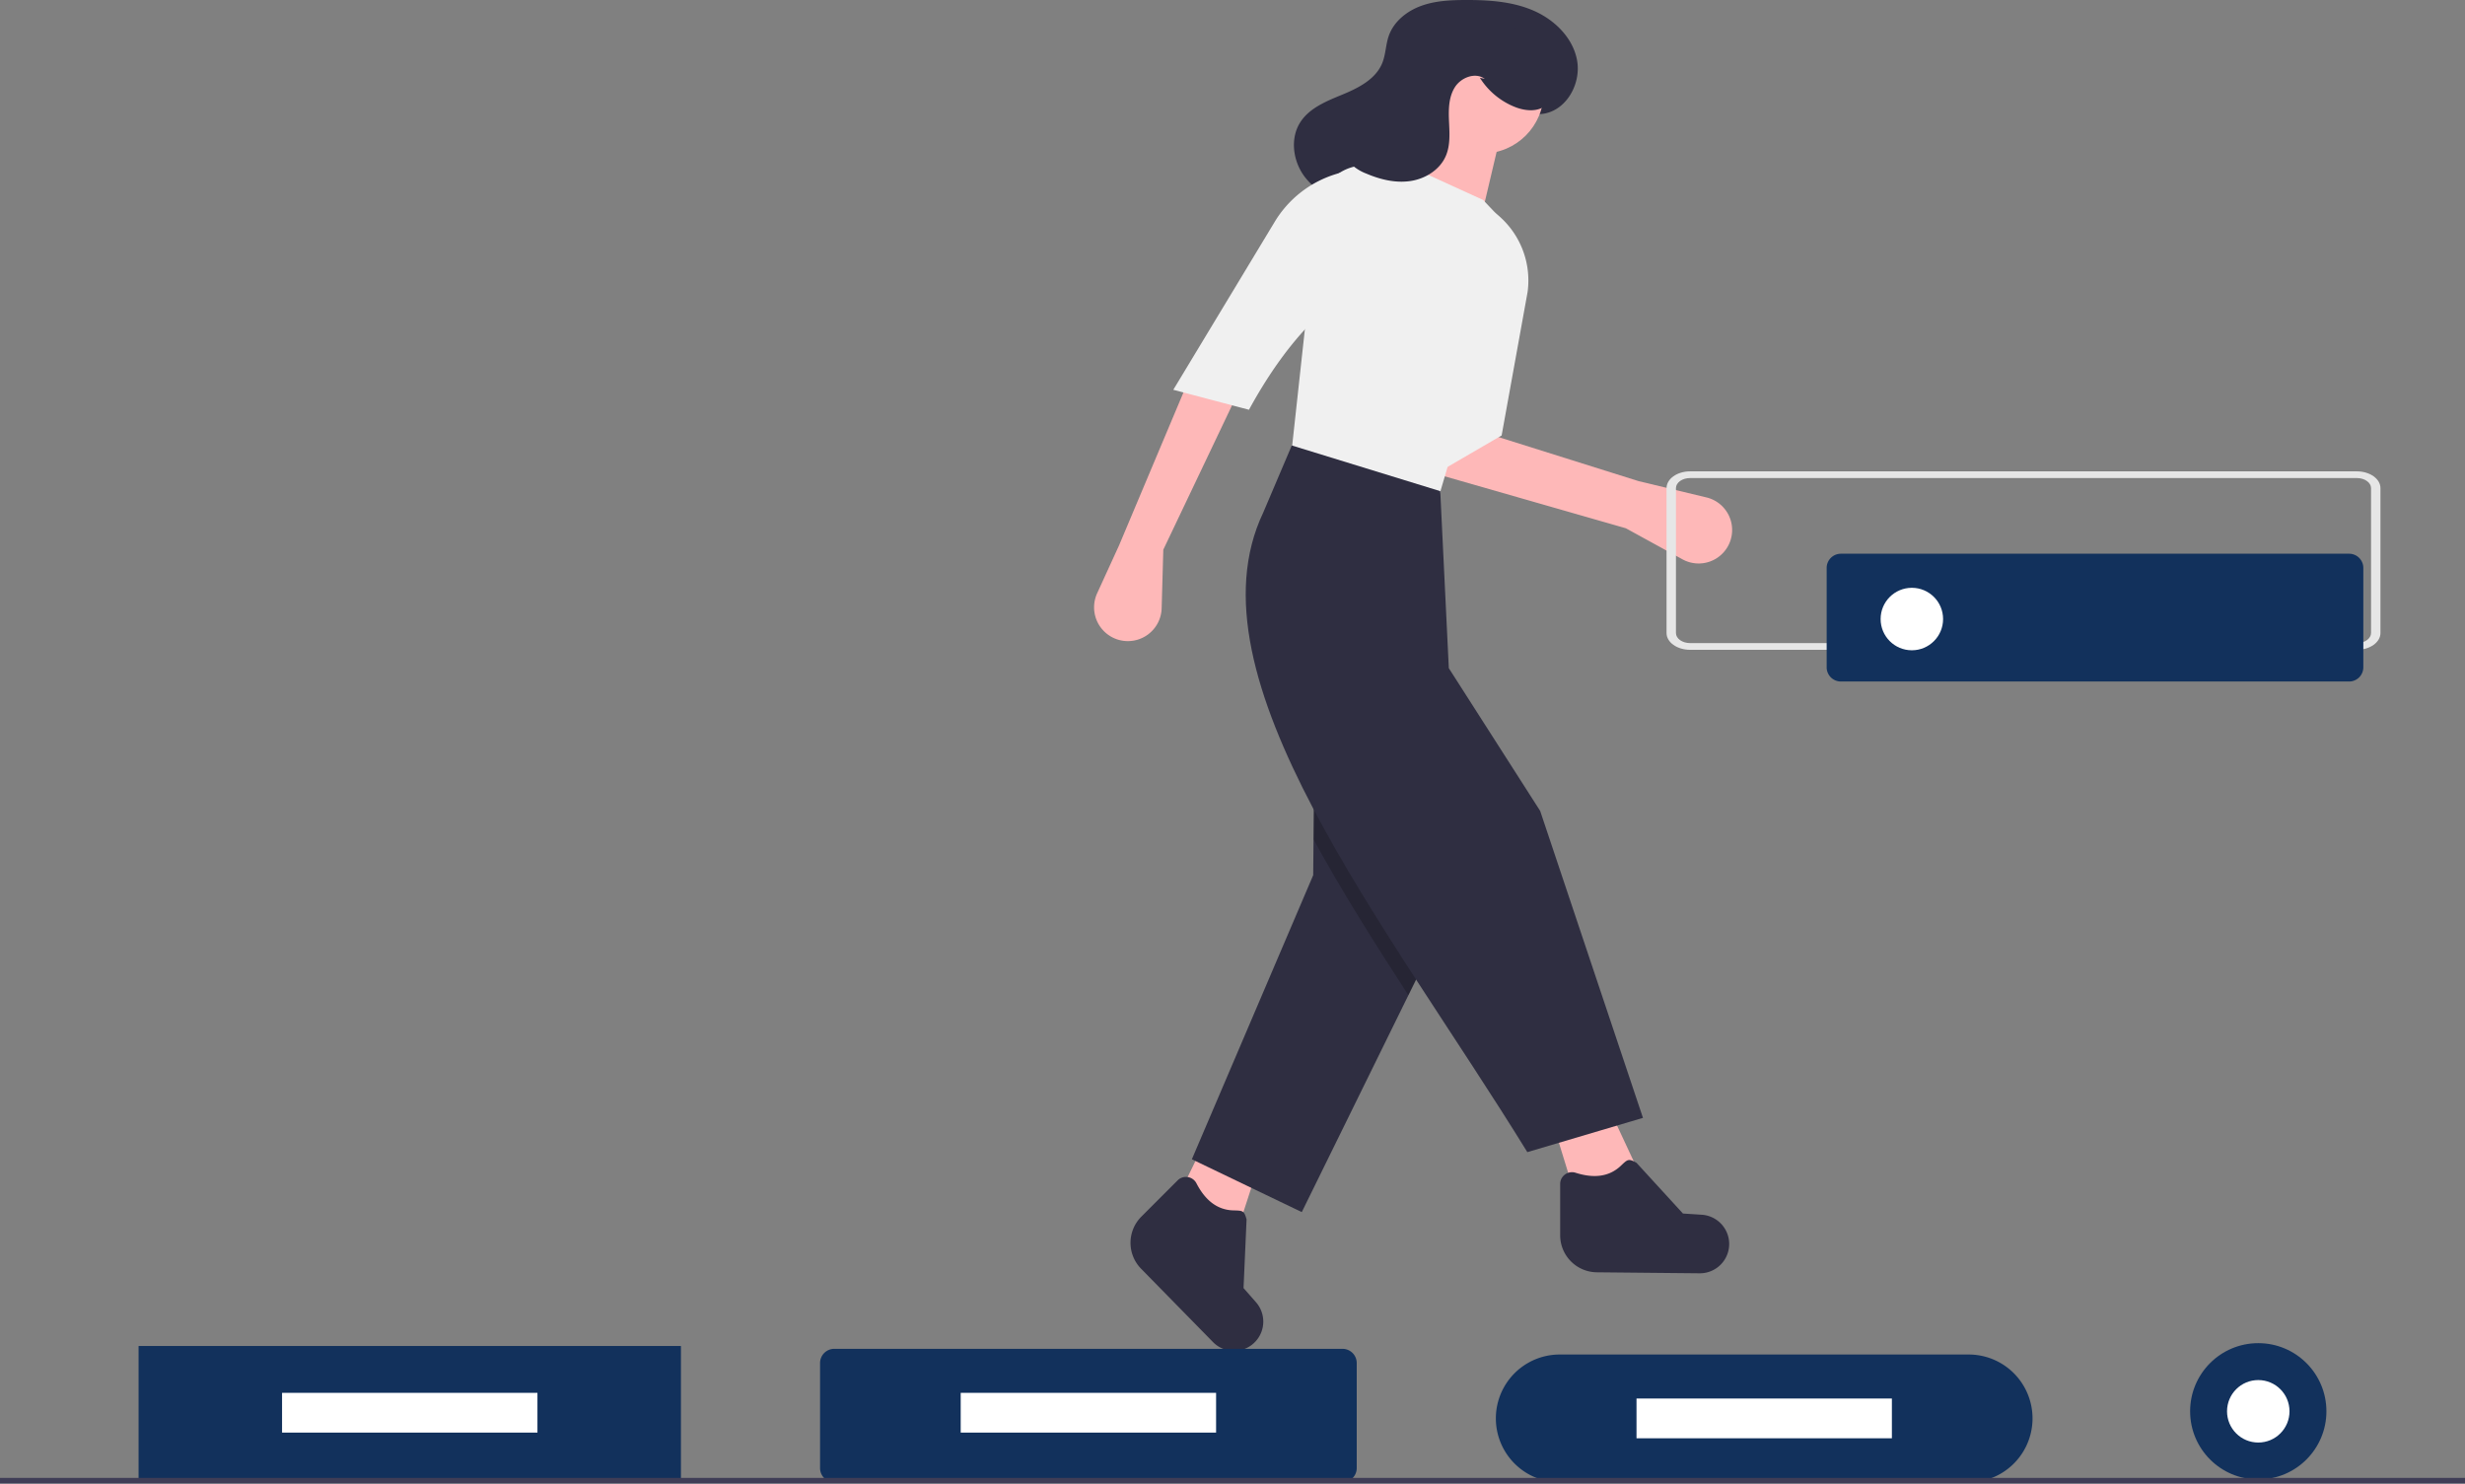 <svg id="fcff80fc-ae19-4053-921f-165d25a029af" data-name="Layer 1" xmlns="http://www.w3.org/2000/svg" width="868.11" height="522.451" viewBox="0 0 868.11 522.451"><rect x="0" y="0" width="868.11" height="522.451" fill="#808080" stroke="none"/><path d="M662.752,261.89a20.627,20.627,0,0,0,14.18-3.762,38.899,38.899,0,0,0,10.169-10.908,70.68,70.68,0,0,0,9.952-23.124,13.555,13.555,0,0,0,13.208,4.595c7.868-1.766,12.586-10.946,11.052-18.863s-8.029-14.193-15.441-17.37-15.671-3.702-23.735-3.684c-5.317.012-10.736.26-15.731,2.083s-9.57,5.458-11.345,10.471c-1.112,3.142-1.076,6.621-2.341,9.705-2.296,5.599-8.252,8.657-13.842,10.977s-11.666,4.676-14.962,9.751c-3.722,5.731-2.648,13.73,1.454,19.196s10.69,8.636,17.394,9.961,13.611.998,20.437.664" transform="translate(-165.945 -188.775)" fill="#2f2e41"/><polygon points="435.784 433.339 413.755 423.786 425.708 399.184 443.498 409.595 435.784 433.339" fill="#feb8b8"/><polygon points="517.275 307.195 495.999 350.471 458.453 426.849 419.742 408.247 462.475 308.2 462.596 295.606 462.978 256.417 517.275 307.195" fill="#2f2e41"/><polygon points="577.605 413.777 554.981 421.821 546.937 395.678 567.047 391.154 577.605 413.777" fill="#feb8b8"/><path d="M738.522,374.807l-68.374-19.607,20.11-13.574L743.047,358.216l23.87,5.729a11.796,11.796,0,0,1,8.008,16.302v0a11.796,11.796,0,0,1-16.433,5.511Z" transform="translate(-165.945 -188.775)" fill="#feb8b8"/><path d="M694.783,342.128,667.132,358.216c-2.44-20.119,9.589-55.934,24.635-95.019h0a30.066,30.066,0,0,1,12.159,28.395Z" transform="translate(-165.945 -188.775)" fill="#f0f0f0"/><path d="M575.632,382.348l-.581,20.637a11.901,11.901,0,0,1-14.976,11.161h0a11.901,11.901,0,0,1-7.743-16.448L560.047,380.84l24.132-57.313,16.591,6.033Z" transform="translate(-165.945 -188.775)" fill="#feb8b8"/><circle cx="522.051" cy="32.443" r="21.618" fill="#feb8b8"/><polygon points="521.297 77.942 496.16 65.876 508.728 37.722 529.844 41.744 521.297 77.942" fill="#feb8b8"/><path d="M671.154,368.774l-51.28-12.569,10.297-94.392a16.605,16.605,0,0,1,18.01-14.736l16.94,1.54L688.247,259.175l8.547,9.049-2.608,11.152c2.431,22.97.557,42.902-12.798,54.731Z" transform="translate(-165.945 -188.775)" fill="#f0f0f0"/><path d="M605.797,333.079l-26.646-7.038,35.723-59.167a38.214,38.214,0,0,1,36.672-18.256h0l-13.574,44.745C625.422,302.832,614.878,316.445,605.797,333.079Z" transform="translate(-165.945 -188.775)" fill="#f0f0f0"/><path d="M683.22,495.969l-21.276,43.277c-12.031-18.551-23.639-36.977-33.403-54.865l.382-39.189Z" transform="translate(-165.945 -188.775)" opacity="0.2"/><path d="M744.555,582.442l-40.723,12.066c-49.587-80.503-120.592-167.259-93.008-225.231l10.055-23.629,52.286,16.088,3.016,62.341,32.176,50.275Z" transform="translate(-165.945 -188.775)" fill="#2f2e41"/><path d="M764.537,637.179l-36.19-.356a13.036,13.036,0,0,1-12.95-13.036V605.747a4.159,4.159,0,0,1,5.39-3.989c6.537,2.096,11.889,1.398,15.925-2.401,2.419-2.277,2.702-2.735,5.582-1.078l16.339,17.848,6.627.428a10.324,10.324,0,0,1,9.63,9.53v0A10.324,10.324,0,0,1,764.537,637.179Z" transform="translate(-165.945 -188.775)" fill="#2f2e41"/><path d="M593.178,661.442l-25.339-25.842a13.036,13.036,0,0,1,.06-18.375l12.757-12.757a4.159,4.159,0,0,1,6.632.99c3.14,6.104,7.418,9.395,12.958,9.563,3.321.1,3.844-.023,4.709,3.185l-1.066,24.174,4.383,4.988a10.324,10.324,0,0,1,.071,13.548l0,0A10.324,10.324,0,0,1,593.178,661.442Z" transform="translate(-165.945 -188.775)" fill="#2f2e41"/><path d="M687.124,216.173a25.882,25.882,0,0,0,12.545,10.353c3.673,1.414,8.333,1.766,11.089-1.043,1.997-2.035,2.395-5.166,2.112-8.003-.884-8.854-7.539-16.565-15.796-19.883s-17.789-2.592-26.029.766c-7.775,3.169-15.158,9.661-15.577,18.047-.214,4.297,1.342,9.029-.965,12.661-1.737,2.735-5.093,3.847-8.099,5.058s-6.231,3.123-6.848,6.304a7.054,7.054,0,0,0,2.07,6.013,16.327,16.327,0,0,0,5.559,3.485c4.902,2.087,10.297,3.388,15.563,2.581s10.358-4.014,12.419-8.926c1.587-3.783,1.262-8.052,1.079-12.151s-.128-8.463,2.061-11.934,7.269-5.413,10.539-2.936" transform="translate(-165.945 -188.775)" fill="#2f2e41"/><path id="bbf193c3-6405-4759-aee5-c52abd162bd5" data-name="Path 78" d="M995.99,417.609h-234.838c-4.578,0-8.288-2.643-8.293-5.9v-51.042c.005-3.257,3.715-5.9,8.293-5.9H995.99c4.578,0,8.288,2.643,8.293,5.9v51.041C1004.279,414.965,1000.568,417.605,995.99,417.609Zm-234.838-60.484c-2.747,0-4.973,1.586-4.976,3.54v51.041c0,1.954,2.229,3.538,4.976,3.54H995.99c2.747,0,4.973-1.586,4.976-3.54v-51.039c0-1.954-2.229-3.538-4.976-3.54Z" transform="translate(-165.945 -188.775)" fill="#e6e6e6"/><path d="M814.25,383.775a5.006,5.006,0,0,0-5,5v35a5.006,5.006,0,0,0,5,5h179a5.006,5.006,0,0,0,5-5v-35a5.006,5.006,0,0,0-5-5Z" transform="translate(-165.945 -188.775)" fill="#12315c"/><circle cx="673.305" cy="218" r="11" fill="#fff"/><rect x="48.805" y="474" width="191" height="47" fill="#12315c"/><path d="M459.75,663.775a5.006,5.006,0,0,0-5,5v37a5.006,5.006,0,0,0,5,5h179a5.006,5.006,0,0,0,5-5v-37a5.006,5.006,0,0,0-5-5Z" transform="translate(-165.945 -188.775)" fill="#12315c"/><path d="M715.25,665.775a22.5,22.5,0,0,0,0,45h144a22.5,22.5,0,0,0,0-45Z" transform="translate(-165.945 -188.775)" fill="#12315c"/><circle cx="795.305" cy="497" r="24" fill="#12315c"/><circle cx="795.305" cy="497" r="11" fill="#fff"/><rect y="520.451" width="868.11" height="2" fill="#3f3d56"/><rect x="99.335" y="490.5" width="89.939" height="14" fill="#fff"/><rect x="338.335" y="490.5" width="89.939" height="14" fill="#fff"/><rect x="576.335" y="492.5" width="89.939" height="14" fill="#fff"/></svg>